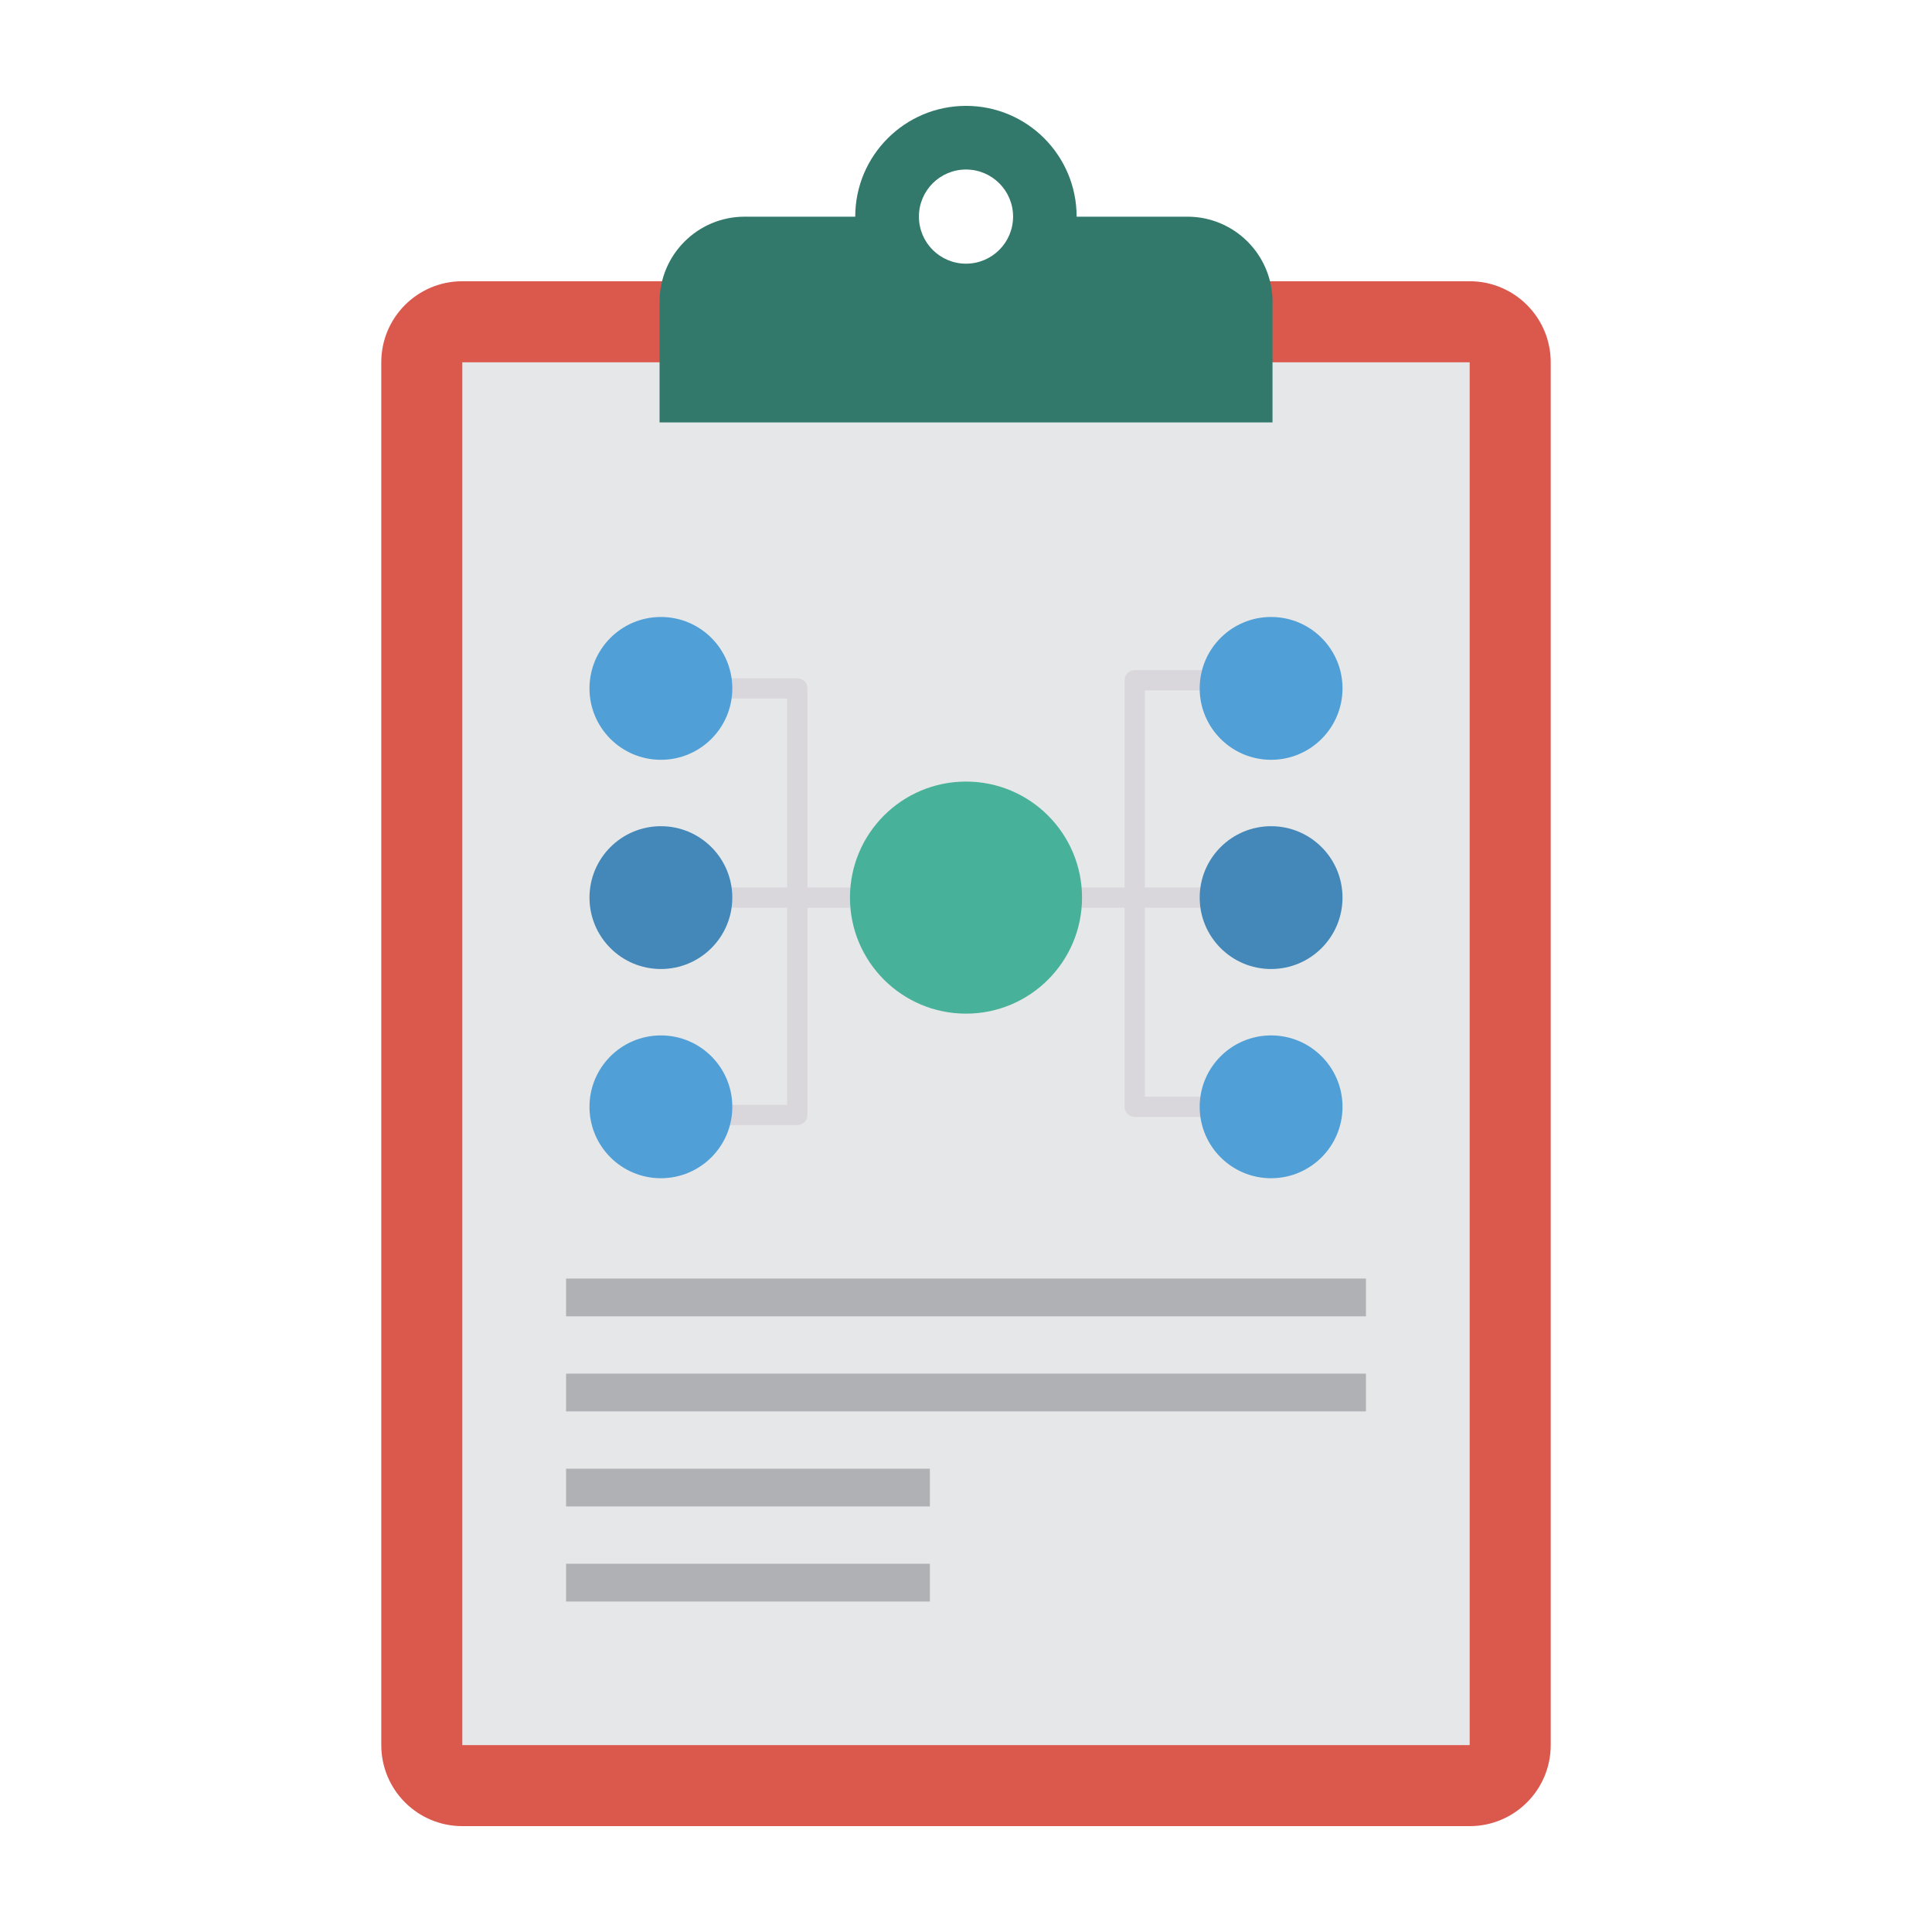<svg enable-background="new 0 0 100 100" height="512" viewBox="0 0 100 100" width="512" xmlns="http://www.w3.org/2000/svg"><path d="m76.071 14.557h-52.142c-2.316 0-4.194 1.877-4.194 4.194v71.575c0 2.316 1.878 4.194 4.194 4.194h52.142c2.316 0 4.194-1.877 4.194-4.194v-71.575c0-2.316-1.878-4.194-4.194-4.194z" fill="#db584d"/><path d="m23.929 18.752h52.142v71.575h-52.142z" fill="#e6e7e8"/><path d="m61.458 11.215h-5.732c0-3.166-2.558-5.735-5.724-5.735s-5.735 2.569-5.735 5.735h-5.722c-2.433 0-4.406 1.973-4.406 4.406v6.242h31.726v-6.242c0-2.433-1.973-4.406-4.406-4.406zm-11.458 2.433c-1.346 0-2.437-1.091-2.437-2.437 0-1.346 1.091-2.437 2.437-2.437 1.346 0 2.437 1.091 2.437 2.437 0 1.346-1.091 2.437-2.437 2.437z" fill="#32796b"/><path d="m65.07 46.984c.29 0 .524-.234.524-.524s-.234-.524-.524-.524h-5.813v-10.203h5.813c.29 0 .524-.234.524-.524 0-.29-.234-.524-.524-.524h-6.338c-.29 0-.524.234-.524.524v10.727h-5.814c-.29 0-.524.234-.524.524s.234.524.524.524h5.814v10.304c0 .29.234.524.524.524h6.338c.29 0 .524-.234.524-.524s-.234-.524-.524-.524h-5.813v-9.78z" fill="#dad7dc"/><path d="m47.606 45.936h-5.814v-10.305c0-.29-.234-.524-.524-.524h-6.338c-.29 0-.524.234-.524.524 0 .29.234.524.524.524h5.813v9.781h-5.813c-.29 0-.524.234-.524.524s.234.524.524.524h5.813v10.202h-5.813c-.29 0-.524.234-.524.524s.234.524.524.524h6.338c.29 0 .524-.234.524-.524v-10.726h5.814c.29 0 .524-.234.524-.524s-.234-.524-.524-.524z" fill="#dad7dc"/><circle cx="50" cy="46.46" fill="#48b19a" r="6.006"/><g fill="#509fd7"><circle cx="65.792" cy="57.289" r="3.696"/><circle cx="65.792" cy="35.631" r="3.696"/><circle cx="34.208" cy="35.631" r="3.696"/><circle cx="34.208" cy="57.289" r="3.696"/></g><circle cx="65.792" cy="46.46" fill="#4388b9" r="3.696"/><circle cx="34.208" cy="46.46" fill="#4388b9" r="3.696"/><g fill="#b0b1b5"><path d="m29.3 66.178h41.401v1.954h-41.401z"/><path d="m29.3 71.099h41.401v1.954h-41.401z"/><path d="m29.3 76.019h18.831v1.954h-18.831z"/><path d="m29.3 80.94h18.831v1.954h-18.831z"/></g></svg>